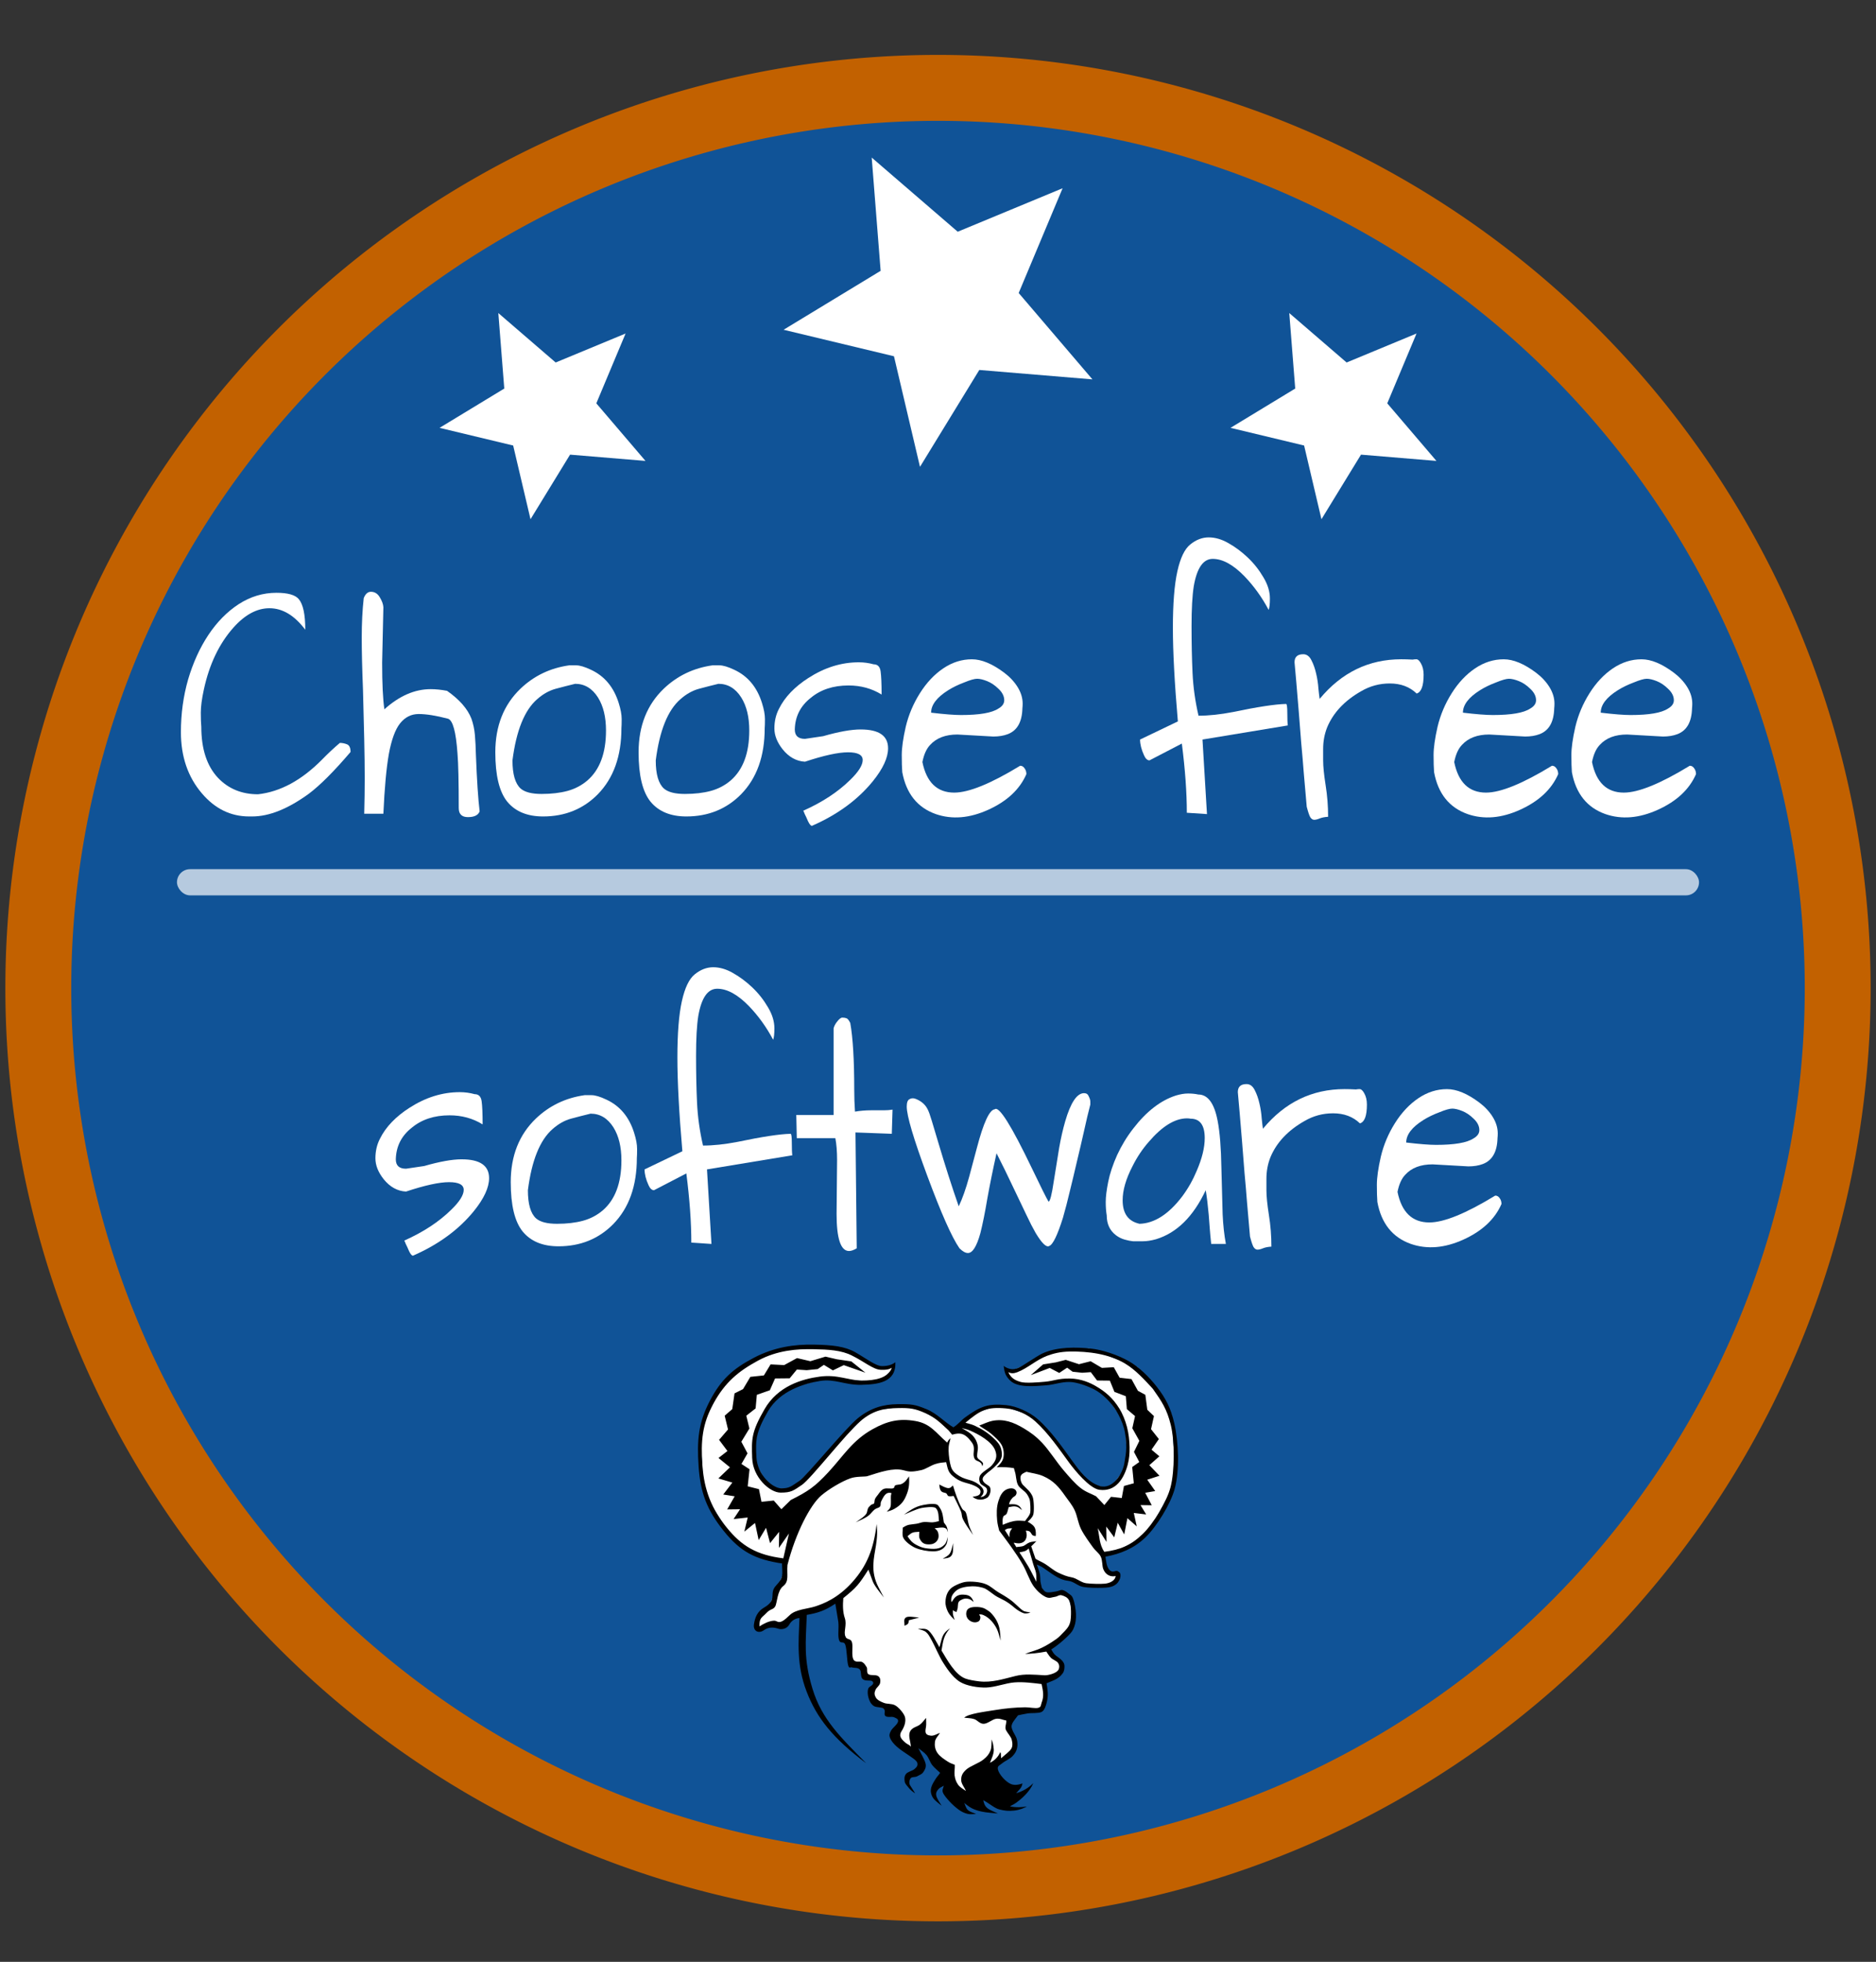 <?xml version="1.0" encoding="UTF-8" standalone="no"?>
<!-- Created with Inkscape (http://www.inkscape.org/) -->

<svg
   xmlns:dc="http://purl.org/dc/elements/1.1/"
   xmlns:cc="http://creativecommons.org/ns#"
   xmlns:rdf="http://www.w3.org/1999/02/22-rdf-syntax-ns#"
   xmlns:svg="http://www.w3.org/2000/svg"
   xmlns="http://www.w3.org/2000/svg"
   xmlns:sodipodi="http://sodipodi.sourceforge.net/DTD/sodipodi-0.dtd"
   xmlns:inkscape="http://www.inkscape.org/namespaces/inkscape"
   width="128.562mm"
   height="134.362mm"
   viewBox="0 0 455.535 476.085"
   id="svg2"
   version="1.1"
   inkscape:version="0.91 r13725"
   sodipodi:docname="choosefree.svg">
  <rect x="0" y="0" width="455.535" height="476.085" fill="#333333" stroke="none"/>
  <defs
     id="defs4" />
  <sodipodi:namedview
     id="base"
     pagecolor="#000000"
     bordercolor="#666666"
     borderopacity="1.0"
     inkscape:pageopacity="0"
     inkscape:pageshadow="2"
     inkscape:zoom="0.77868023"
     inkscape:cx="316.4928"
     inkscape:cy="79.113438"
     inkscape:document-units="px"
     inkscape:current-layer="layer1"
     showgrid="false"
     fit-margin-top="0"
     fit-margin-left="0"
     fit-margin-right="0"
     fit-margin-bottom="0"
     inkscape:window-width="1634"
     inkscape:window-height="990"
     inkscape:window-x="280"
     inkscape:window-y="31"
     inkscape:window-maximized="1" />
  <g
     inkscape:label="Calque 1"
     inkscape:groupmode="layer"
     id="layer1"
     transform="translate(-90.321,-245.431)">
    <path
       inkscape:connector-curvature="0"
       style="opacity:1;fill:#0061c2;fill-opacity:0.694;fill-rule:nonzero;stroke:#c26100;stroke-width:16;stroke-linecap:round;stroke-linejoin:round;stroke-miterlimit:0;stroke-dasharray:none;stroke-dashoffset:0;stroke-opacity:1"
       d="M 536.556,485.221 A 218.467,218.467 0 0 1 318.088,703.688 218.467,218.467 0 0 1 99.621,485.221 218.467,218.467 0 0 1 318.088,266.754 218.467,218.467 0 0 1 536.556,485.221 Z"
       id="path4140" />
    <g
       id="g4224"
       transform="matrix(0.218,0,0,0.218,259.814,571.735)">
      <path
         id="path4214"
         d="m 91.5,309 c 0,-0.003 -28.314,6.296 -28.314,6.296 0,0 16.697,-25.935 16.697,-25.935 0,0 19.117,-43.372 19.117,-43.372 0,0 -57.206,-24.938 -57.206,-24.938 0,0 -35.133,-55.378 -35.133,-55.378 0,0 -4.354,-70.08 -4.354,-70.08 0,0 26.565,-55.153 26.565,-55.153 0,0 55.37,-34.065 55.37,-34.065 0,0 68.908,-3.624 68.908,-3.624 0,0 42.012,21.16 42.012,21.16 0,0 23.806,1.565 23.806,1.565 0,0 -18.069,16.78 -18.069,16.78 0,0 -54.999,-5.556 -54.999,-5.556 0,0 -48.852,13.161 -48.852,13.161 0,0 -27.458,31.475 -27.458,31.475 0,0 -8.896,44.115 -8.896,44.115 0,0 18.137,33.262 18.137,33.262 0,0 24.86,2.964 24.86,2.964 0,0 88.371,-87.884 88.371,-87.884 0,0 46.408,-6.425 46.408,-6.425 0,0 45.961,26.041 45.961,26.041 0,0 20.682,-15.871 20.682,-15.871 0,0 30.705,-10.457 30.705,-10.457 0,0 37.615,12.75 37.615,12.75 0,0 62.867,75.885 62.867,75.885 0,0 22.8,4.236 22.8,4.236 0,0 18.9,-25.472 18.9,-25.472 0,0 -1.769,-46.48 -1.769,-46.48 0,0 -25.412,-36.269 -25.412,-36.269 0,0 -35.619,-12.031 -35.619,-12.031 0,0 -28.816,5.001 -28.816,5.001 0,0 -35.984,-2.85 -35.984,-2.85 0,0 -5.1,-11.351 -5.1,-11.351 0,0 29.8,-11.7 29.8,-11.7 0,0 23.9,-12.1 23.9,-12.1 0,0 36.6,-2.484 36.6,-2.484 0,0 53.9,20.984 53.9,20.984 0,0 37.9,52.5 37.9,52.5 0,0 4.9,74.5 4.9,74.5 0,0 -32.7,60.6 -32.7,60.6 0,0 -46,23.1 -46,23.1 0,0 1.2,17.7 1.2,17.7 0,0 12.8,1.6 12.8,1.6 0,0 -5.3,11.9 -5.3,11.9 0,0 -29.9,1.1 -29.9,1.1 0,0 -57.6,-25.5 -57.6,-25.5 0,0 8.3,34.6 8.3,34.6 0,0 28.3,0 28.3,0 0,0 8.4,29.3 8.4,29.3 0,0 -28.3,33.1 -28.3,33.1 0,0 15.3,18.2 15.3,18.2 0,0 -19.5,18.2 -19.5,18.2 0,0 -3,27.7 -3,27.7 0,0 -39.4,11.6 -39.4,11.6 0,0 9.6,31 9.6,31 0,0 -61.1,54.8 -61.1,54.8 0,0 -41.95,-52.2 -41.95,-52.2 0,0 -30.222,-2.595 -30.222,-2.595 0,0 8.613,-30.996 8.613,-30.996 0,0 -34.502,-15.849 -34.502,-15.849 0,0 0.604,-23.394 0.604,-23.394 0,0 -23.883,-23.732 -23.883,-23.732 L 153.194,287.1 c 0,0 -61.694,21.897 -61.694,21.897 l 0,0.003 z"
         inkscape:connector-curvature="0"
         style="fill:#ffffff" />
      <path
         id="path4216"
         d="m 112.993,304.372 c -3.634,0.247 -8.365,1.875 -11.539,7.564 -2.591,4.646 -8.661,5.387 -11.495,4.451 -4.721,-1.56 -10.755,-2.642 -16.6,1.523 -5.845,4.164 -12.157,1.015 -11.05,-6.576 1.107,-7.59 3.849,-14.351 11.127,-18.538 15.895,-9.144 4.848,-15.508 13.572,-24.685 8.741,-9.195 6.81,-12.009 6.52,-24.497 C 63.985,239.176 47.241,230.661 28.544,207.301 9.847,183.94 2.599,164.711 0.661,135.423 -1.277,106.135 0.403,87.154 13.057,62.843 25.711,38.532 39.034,26.829 62.122,14.69 85.21,2.553 107.832,-0.354 128.742,0 c 20.91,0.353 34.843,1.885 46.658,8.626 11.814,6.741 22.622,15.224 29.512,15.285 6.891,0.061 11.582,-1.744 14.931,-4.31 0.894,22.703 -19.539,24.675 -37.819,25.155 -18.281,0.479 -29.514,-7.083 -46.351,-4.27 -16.837,2.813 -44.404,10.475 -57.833,33.85 -13.429,23.375 -13.887,31.638 -12.771,51.24 1.116,19.603 17.988,34.228 27.512,34.387 9.523,0.159 11.649,-2.599 19.985,-8.036 8.337,-5.438 50.896,-58.122 65.418,-69.956 14.523,-11.834 28.854,-15.488 44.328,-15.678 15.474,-0.19 19.428,0.335 31.908,5.45 12.48,5.114 20.149,14.533 30.211,20.291 5.143,-3.027 8.338,-7.547 13.057,-10.996 16.877,-12.335 25.646,-15.659 45.705,-13.707 11.529,1.122 26.066,7.708 34.74,15.25 15.445,13.429 28.205,32.125 38.516,46.328 8.029,11.061 17.477,24.295 30.965,28.432 14.727,4.515 25.809,-14.559 27.436,-25.139 0.922,-5.995 2.125,-11.249 2.135,-17.847 0.01,-6.599 -0.664,-14.607 -2.566,-21.484 -1.902,-6.877 -5.16,-13.72 -8.688,-19.394 -5.742,-9.235 -15.137,-18.899 -24.912,-23.871 -5.486,-2.79 -18.393,-7.863 -26.529,-8.041 -9.969,-0.216 -17.564,3.133 -26.781,3.761 -11.156,0.761 -31.084,3.269 -39.83,-5.35 -5.566,-5.485 -6.266,-9.144 -7.217,-16.296 2.459,2.026 5.898,3.358 8.959,3.617 6.986,0.59 13.527,-5.114 19.166,-8.419 4.645,-2.723 11.223,-7.589 17.324,-10.048 15.676,-6.32 34.932,-6.138 51.48,-4.445 13.264,1.356 30.461,7.257 42.094,13.84 11.688,6.612 22.951,17.761 31.201,28.271 10.379,13.224 16.053,24.57 19.812,41.063 4.805,21.062 6.137,52.702 0.328,73.469 -4.578,16.365 -19.779,41.504 -32.719,53.827 -12.762,12.155 -27.498,18.022 -44.256,21.231 0.656,3.382 0.764,6.536 1.631,9.309 1.232,3.936 3.588,8.324 8.428,6.936 1.93,-0.553 2.963,-1.032 5.508,1.194 2.543,2.226 1.219,10.825 -5.938,14.684 -3.629,1.957 -7.459,2.382 -13.271,2.498 -5.812,0.116 -14.883,0.141 -21.193,-0.964 -6.309,-1.104 -10.078,-6.111 -17.066,-6.895 -10.799,-1.208 -19.068,-9.01 -27.727,-14.59 -3.613,-2.329 -4.832,-2.353 -6.914,-3.53 1.125,3.444 2.625,7.021 3.373,10.332 0.75,3.311 0.43,6.378 0.828,9.028 0.396,2.648 1.131,4.707 1.559,6.855 1.73,1.547 2.283,3.9 5.189,4.64 2.908,0.739 7.461,-0.412 10.436,-0.812 2.975,-0.4 4.969,-2.021 7.303,-1.577 2.336,0.443 4.549,2.115 6.506,3.682 1.957,1.567 3.639,1.796 5.223,5.706 1.584,3.91 3.037,11.917 3.254,17.269 0.217,5.352 -0.383,10.183 -1.969,14.43 -1.586,4.247 -2.98,6.13 -7.275,10.336 -4.295,4.207 -11.289,10.38 -18.268,14.68 1.285,1.903 1.855,3.645 3.859,5.71 2.004,2.066 6.182,4.381 8.041,6.56 1.857,2.179 2.799,3.742 2.826,6.186 0.029,2.443 -0.09,5.619 -2.074,8.283 -4.941,6.633 -10.785,7.821 -17.891,10.941 1.195,7.462 2.17,12.793 0.443,20.244 -0.705,3.036 -2.271,9.92 -6.016,11.686 -3.746,1.766 -10.969,0.911 -15.541,1.637 -4.572,0.727 -7.131,1.417 -10.695,2.125 -2.166,3.131 -5.391,6.586 -6.496,9.392 -1.107,2.807 -0.773,3.813 0.156,6.679 0.929,2.866 4.092,7.039 4.988,10.395 0.896,3.356 1.07,6.969 0.234,10.334 -0.838,3.365 -2.271,5.807 -5.139,8.795 -2.867,2.989 -8.508,5.336 -11.318,7.758 -2.812,2.423 -5.611,2.714 -4.844,6.723 1.055,5.506 9.1,14.436 14.92,16.562 3.488,1.275 8.17,0.873 12.406,-0.915 -0.287,4.703 -4.357,7.873 -7.016,10.996 7.201,-2.059 14.184,-6.001 19.014,-11.226 -1.498,4.538 -6.652,11.823 -14.361,18.22 -7.709,6.397 -7.662,5.088 -11.494,7.633 6.992,1.405 13.494,1.025 18.91,0.052 -2.969,1.637 -7.836,3.939 -14.283,4.616 -6.447,0.676 -10.422,0.198 -16.232,-1.213 -5.811,-1.412 -11.115,-6.694 -18.156,-10.335 0.686,2.612 1.174,5.753 4.135,8.439 2.961,2.686 7.441,4.052 12.203,6.375 -6.062,-0.688 -12.432,-0.896 -18.389,-2.209 -4.41,-0.973 -7.373,-2.005 -10.6,-3.603 -3.225,-1.598 -5.715,-3.929 -8.572,-5.893 1.369,2.615 1.775,5.691 4.105,7.847 2.33,2.156 6.117,2.959 9.18,4.44 -3.195,-0.07 -6.268,0.623 -9.58,-0.21 -3.314,-0.833 -6.422,-2.142 -9.867,-4.68 -3.445,-2.538 -6.998,-5.663 -9.938,-8.858 -2.938,-3.195 -6.566,-7.337 -7.664,-10.283 -1.1,-2.947 0.66,-5.008 0.99,-7.509 -2.029,1.333 -4.525,2.067 -6.084,4.002 -1.559,1.935 -2.941,3.702 -2.251,7.075 0.691,3.373 3.804,7.496 6.005,11.248 -6.568,-5.371 -10.236,-7.439 -11.799,-13.918 -1.463,-6.066 2.322,-11.572 5.199,-16.159 1.429,-2.278 3.567,-4.398 4.903,-6.597 -2.967,-2.903 -6.358,-5.398 -8.901,-8.709 -2.542,-3.31 -3.61,-7.79 -6.205,-10.957 -2.596,-3.168 -6.088,-5.173 -9.129,-7.756 2.673,5.742 7.066,12.785 8.02,17.229 0.953,4.444 -1.069,7.164 -2.646,9.563 -1.578,2.399 -4.124,2.934 -6.539,4.408 -2.415,1.475 -6.171,0.312 -7.61,2.501 -1.438,2.188 -1.824,5.48 -0.449,7.648 l 5.64,8.902 c -2.078,-1.049 -5.658,-4.1 -7.272,-6.264 -1.614,-2.164 -4.09,-4.163 -4.429,-7.089 -0.339,-2.925 -0.504,-5.464 1.391,-8.07 1.896,-2.605 7.086,-3.477 9.409,-5.48 2.323,-2.003 3.626,-3.307 3.493,-5.896 -0.132,-2.589 -2.661,-4.441 -4.835,-6.073 -6.637,-4.978 -15.151,-9.565 -20.787,-15.565 -3.184,-3.39 -4.712,-6.127 -5.352,-8.466 -0.639,-2.338 0.037,-4.162 1.619,-7.038 1.582,-2.877 7.007,-6.718 7.667,-9.843 0.659,-3.124 -2.081,-3.795 -4.554,-4.897 -2.473,-1.102 -7.17,0.565 -9.464,-1.352 -2.293,-1.917 0.674,-5.945 -1.911,-8.154 -2.584,-2.209 -8.499,-0.976 -11.552,-3.352 -3.053,-2.377 -4.315,-5.327 -5.367,-8.775 -1.052,-3.448 -1.171,-7.225 -0.458,-9.722 0.713,-2.497 2.855,-2.934 4.147,-4.228 1.292,-1.294 2.413,-2.367 0.691,-4.297 -1.722,-1.929 -7.365,0.108 -10.609,-2.369 -3.244,-2.477 -1.258,-8.41 -3.552,-10.911 -2.293,-2.501 -6.409,-1.522 -8.581,-2.321 -2.171,-0.799 -3.023,2.02 -4.355,-2.438 -1.332,-4.459 -1.368,-17.75 -3.16,-22.71 -1.792,-4.96 -5.311,-0.335 -6.945,-5.265 -1.634,-4.929 -0.085,-12.812 -0.821,-20.257 l -3.335,-20.257 c -11.634,7.815 -19.314,10.269 -31.813,12.477 -1.043,30.582 -3.916,48.591 6.464,82.52 10.38,33.928 31.387,53.924 59.726,82.649 -37.395,-28.016 -55.248,-50.792 -66.422,-79.97 -11.176,-29.182 -9.03,-53.586 -7.906,-81.686 z M 311.701,292.08 c 2.877,0.129 6.373,0.859 8.393,2.171 2.021,1.312 4.166,2.384 6,4.251 4.576,4.66 8.008,10.28 9.525,16.738 0.967,4.117 1.111,9.397 1.463,14.231 -1.385,-4.468 -2.316,-9.127 -4.289,-13.13 -3.111,-6.312 -8.396,-12.473 -14.959,-15.31 -2.166,-0.938 -3.611,-0.764 -4.803,-0.598 0.533,0.895 1.426,1.645 1.465,2.956 0.039,1.311 -0.254,3.876 -2.477,4.954 -3.584,1.739 -7.568,0.516 -10.336,-1.931 -2.791,-2.466 -3.742,-6.638 -2.281,-10.223 1.741,-4.272 8.375,-4.283 12.299,-4.109 z M 275.629,286 c 0.361,-7.345 3.012,-13.539 9.594,-17.141 3.404,-1.862 8.648,-4.27 13.467,-4.836 4.629,-0.543 15.889,-0.146 22.662,2.945 5.201,2.374 8.744,6.07 13.311,8.771 4.566,2.702 7.814,4.513 12.162,7.543 6.674,4.651 10.586,9.772 15.213,12.842 2.225,1.475 5.355,1.256 8.309,2.158 -2.297,0.682 -5.299,1.434 -7.777,0.642 -3.09,-0.988 -7.41,-3.813 -9.807,-5.838 -4.236,-3.578 -6.432,-5.324 -11.055,-8.023 -2.76,-1.608 -7.305,-3.503 -10.338,-5.481 -3.035,-1.978 -8.303,-6.318 -11.219,-7.787 -3.707,-1.866 -10.381,-2.904 -14.508,-2.783 -5.686,0.166 -13.916,1.104 -18.316,5.096 -4.371,3.968 -6.031,7.459 -5.045,12.612 1.646,-1.896 2.742,-4.278 4.391,-5.688 3.416,-2.918 7.336,-3.059 11.588,-2.506 4.777,0.622 7.182,3.381 8.76,7.916 -1.062,-0.78 -3.014,-2.493 -4.555,-3.024 -3.617,-1.248 -6.352,-0.864 -9.74,0.953 -4,2.146 -2.912,5.322 -3.488,8.854 -0.264,1.629 -0.879,2.941 -1.318,4.412 -1.504,-0.398 -2.895,-1.024 -4.033,-2.152 0.047,1.65 -0.193,3.093 0.145,4.949 0.336,1.855 1.24,4.059 1.859,6.088 -2.785,-2.786 -5.635,-5.38 -7.434,-8.977 -1.801,-3.599 -3.021,-7.593 -2.828,-11.545 z m 4.82,-53.46 c 2.053,-3.047 2.654,-7.721 3.92,-11.521 -0.506,4.813 0.467,10.106 -1.883,13.592 -2.35,3.486 -6.477,2.875 -9.896,3.889 2.66,-2.028 5.805,-2.913 7.859,-5.96 z m -49.151,71.368 c 2.636,-2.134 9.75,-0.428 15.071,-0.047 -3.824,0.979 -7.648,1.959 -11.472,2.938 -0.356,1.301 -0.195,2.792 -1.068,3.901 -0.874,1.11 -2.534,1.521 -3.8,2.28 0.125,-3.418 -1.367,-6.939 1.269,-9.072 z m 37.491,-148.22 c 3.176,1.71 7.207,3.971 10.012,4.041 2.805,0.07 3.539,-1.834 5.189,-2.933 2.596,8.465 5.576,17.766 9.996,25.447 1.852,3.218 3.033,1.722 4.441,4.956 1.406,3.233 2.031,9.812 3.365,13.943 1.336,4.131 3.078,7.171 4.617,10.756 -3.908,-5.537 -8.957,-12.597 -11.135,-17.205 -2.176,-4.607 -0.783,-5.008 -2.545,-9.396 -1.762,-4.388 -5.324,-11.228 -7.986,-16.842 -1.906,0.253 -4.266,0.6 -5.715,0.153 -1.449,-0.447 -1.16,-1.988 -2.469,-2.984 -1.311,-0.996 -3.514,-0.61 -5.35,-2.2 -1.836,-1.589 -2.254,-4.85 -2.42,-7.736 z m -17.101,41.769 c 2.989,-0.262 6.701,0.539 9.5,0.38 2.799,-0.159 4.797,-0.885 7.196,-1.328 -0.445,-4.216 -0.023,-11.962 -3.915,-14.777 -2.514,-1.818 -12.839,-0.449 -15.597,0.146 -6.206,1.338 -13.433,5.042 -19.435,7.358 5.752,-4.018 10.721,-7.742 17.62,-9.816 4.147,-1.247 13.825,-2.868 18.105,-1.712 1.954,0.527 2.349,1.336 3.534,2.992 4.074,5.688 4.062,10.604 5.119,17.23 1.039,1.619 2.146,2.699 2.988,4.369 0.84,1.67 1.316,4.298 1.551,6.446 -1.066,-1.546 -0.414,-3.485 -3.367,-4.636 -2.955,-1.151 -7.479,-0.076 -11.46,0.34 2.902,2.094 4.344,4.111 4.455,8.538 0.13,5.198 -4.271,8.939 -8.866,9.295 -6.379,0.495 -9.668,-0.906 -12.248,-6.358 -1.13,-2.388 -0.311,-5.261 -0.405,-7.589 -7.665,0.533 -7.54,0.283 -13.142,4.954 3.045,4.461 4.963,7.026 9.995,9.695 2.822,1.498 6.017,2.954 9.514,3.549 3.498,0.595 9.235,1.17 12.909,0.606 3.675,-0.564 5.757,-1.613 8.481,-4.132 2.725,-2.52 2.975,-6.128 4.039,-8.98 -0.242,2.745 -0.557,6.241 -1.576,8.232 -3.1,6.053 -8.461,7.847 -14.862,7.867 -6.144,0.02 -13.744,-1.397 -19.46,-3.767 -4.57,-1.894 -12.146,-7.258 -13.944,-11.918 -1.229,-3.184 -0.256,-7.091 -0.385,-10.637 6.328,-4.208 7.894,-3.173 15.381,-4.405 3.132,-0.516 5.286,-1.679 8.275,-1.942 z m -36.861,-28.501 c 0.178,-2.521 0.457,-2.467 0.686,-3.701 -5.765,-1.542 -8.077,2.198 -11.457,9.144 -1.265,2.599 -0.013,4.146 -1.37,5.857 -1.355,1.711 -3.539,1.471 -5.74,3.114 -2.201,1.642 -4.382,4.787 -6.44,6.488 -4.223,3.491 -9.931,5.622 -14.829,7.971 3.345,-2.468 9.836,-6.211 11.936,-9.797 1.114,-1.901 0.949,-5.486 2.683,-7.195 1.733,-1.71 2.34,-2.893 4.578,-3.329 2.238,-0.436 1.338,-3.03 2.06,-5.092 0.722,-2.062 2.16,-3.526 3.69,-5.586 1.53,-2.06 3.46,-5.153 6.481,-6.276 3.021,-1.124 7.732,0.091 10.019,-0.556 2.286,-0.647 0.973,-2.309 2.634,-3.307 1.663,-0.998 4.896,-0.558 7.117,-1.625 3.937,-1.893 5.82,-5.053 8.188,-8.436 0.344,7.282 0.26,12.525 -2.357,19.376 -2.947,7.711 -5.934,12.253 -14.298,16.995 -2.882,1.633 -5.75,2.2 -8.139,3.057 1.393,-1.9 3.387,-2.725 4.18,-5.7 0.791,-2.977 0.2,-8.88 0.378,-11.402 z m 135.038,35.507 c -3.977,0.259 -4.92,-0.264 -8.102,1.98 1.725,2.684 3.449,5.368 5.172,8.052 -0.152,-5.298 0.364,-6.36 2.93,-10.032 z m -10.42,-3.85 c 5.508,-2.346 10.307,-4.244 16.299,-4.619 2.402,-0.151 6.131,0.221 8.557,0.331 2.066,-3.042 4.699,-5.441 5.664,-8.913 0.639,-2.303 0.324,-12.992 -0.807,-15.767 -3.295,-8.076 -6.498,-8.417 -11.033,-13.043 -3.291,-3.355 -3.422,-8.464 -4.406,-14.189 -0.361,-2.103 -1.393,-4.764 -1.877,-6.934 -5.928,-0.999 -12.303,-1.328 -19.123,-0.987 3.307,-3.172 6.504,-6.07 7.453,-10.832 0.947,-4.762 0.176,-10.617 -2.531,-14.887 -2.707,-4.27 -7.031,-7.99 -11,-11.469 -3.971,-3.479 -9.662,-6.351 -13.424,-9.197 4.893,-1.752 9.889,-4.326 14.682,-5.255 12.486,-2.422 23.244,1.282 35.287,8.563 7.002,4.235 12.793,8.258 20.113,15.921 7.318,7.662 16.395,21.717 23.48,30.052 7.085,8.335 12.805,14.927 18.986,19.898 6.182,4.972 11.777,6.388 17.664,9.581 l 9.176,9.744 7.426,-9.189 11.949,1.351 2.469,-13.412 10.967,-3.005 -1.789,-18.08 7.885,-5.596 -5.926,-11.249 6.021,-12.292 -7.85,-14.051 3.027,-13.529 -9.088,-7.745 -1.186,-14.377 -12.678,-4.836 -5.086,-12.508 -14.254,-0.16 -6.992,-9.285 -9.596,0.672 -10.697,-1.165 -6.049,-4.466 -8.779,5.828 -10.623,-5.539 -21.117,8.017 13.766,-11.972 14.262,-2.278 10.926,-2.785 14.756,4.846 12.988,-3.29 12.523,7.403 13.252,-0.733 6.51,11.681 13.195,1.523 7.139,12.987 8.299,4.531 2.203,16.637 7.391,7.01 -3.25,14.557 8.707,11.024 -8.164,11.812 8.73,7.383 -11.16,9.891 11.303,11.771 -13.65,4.402 8.891,12.625 -11.15,1.924 7.312,13.882 -12.566,-0.167 6.33,10.398 -13.783,-1.659 3.297,14.959 -10.416,-9.163 -3.568,18.13 -7.188,-13.018 -3.893,16.237 -8.873,-11.973 0.242,17.026 -9.807,-15.309 c 2.068,8.686 1.654,18.197 7.359,26.386 17.676,-2.392 29.229,-6.846 42.771,-19.877 12.334,-11.868 27.076,-36.613 31.068,-52.308 4.555,-17.91 4.695,-50.85 0.209,-69.084 C 522.282,71.848 516.67,63.462 506.643,49.136 497.059,38.957 487.633,28.204 475.469,20.945 457.613,10.29 434.717,7.417 414.367,7.694 c -11.268,0.154 -18.816,2.318 -25.553,4.768 -11.781,4.284 -21.203,13.629 -33.18,18.247 -3.906,1.505 -7.037,1.552 -10.113,-0.091 3.012,6.026 6.289,8.729 13.801,10.922 5.434,1.586 18.4,0.583 27.326,-0.241 9.582,-0.885 14.58,-3.734 27.621,-3.555 12.736,0.175 22.828,5.013 28.346,8.168 11.385,6.51 19.549,13.732 26.643,25.172 3.896,6.282 6.625,13.37 8.547,20.603 1.922,7.233 2.764,15.334 2.887,22.415 0.123,7.081 -0.418,13.402 -2.15,19.774 -4.051,14.918 -12.988,30.098 -31.346,27.753 -11.234,-1.436 -28.17,-22.522 -33.842,-30.258 C 401.909,115.758 390.133,98.481 375.752,85.479 366.984,77.554 354.979,72.1 343.19,71.021 c -22.117,-2.024 -28.676,2.177 -45.324,15.899 3.387,1.08 6.693,1.676 10.164,3.24 7.703,3.471 14.748,7.957 20.893,13.711 6.439,6.031 9.328,9.848 9.557,18.484 0.152,5.735 -4.566,10.333 -8.891,14.469 -2.646,2.533 -6.148,4.852 -8.291,6.818 -2.84,2.609 -6.357,5.463 -2.789,9.619 1.342,1.562 3.672,2.74 5.637,4.199 3.119,2.315 1.691,10.919 -2.418,13.201 -5.258,2.917 -11.541,2.591 -15.877,-1.314 5.473,-0.819 8.949,-1.545 8.807,-6.022 -0.082,-2.595 -3.381,-4.751 -6.619,-6.227 -7.809,-3.56 -13.707,-3.035 -21.479,-8.627 -7.85,-5.651 -8.023,-8.745 -10.145,-17.617 -3.785,0.396 -7.27,0.483 -12.331,2.159 -5.061,1.675 -10.654,5.663 -15.249,6.65 -11.572,2.49 -13.878,1.752 -20.211,0.113 -11.15,-2.886 -25.668,2.055 -40.09,6.668 -2.398,0.767 -12.097,0.026 -18.626,2.317 -10.084,3.538 -24.233,12.106 -32.405,18.988 -12.382,10.429 -28.654,41.64 -37.848,77.464 -0.966,10.89 2.131,18.227 -4.729,23.546 -6.86,5.319 -6.67,18.946 -8.996,22.768 -2.326,3.821 -5.019,2.132 -10.026,7.499 -5.007,5.367 -7.556,4.47 -7.43,14.618 4.315,-2.837 10.606,-6.135 16.13,-6.334 4.892,-0.177 4.944,6.264 17.5,-6.149 6.715,-6.641 19.616,-6.844 28.567,-9.773 8.952,-2.929 25.083,-8.965 41.239,-27.027 16.156,-18.062 23.887,-37.077 27.02,-64.567 0.499,4.874 1.365,10.371 -0.722,23.816 -2.087,13.445 -6.585,28.546 2.891,46.634 l 5.904,11.269 c -3.515,-4.797 -10.381,-12.622 -12.448,-18.198 l -4.768,-12.863 c -10.667,16.748 -13.119,19.744 -27.937,31.743 -0.59,7.444 -0.735,15.208 1.698,22.331 2.433,7.122 -1.445,15.332 0.406,20.023 1.851,4.691 6.132,2.021 7.53,6.77 1.398,4.749 -0.73,14.138 1.438,18.767 2.168,4.629 7.487,1.82 10.065,3.315 2.578,1.496 3.421,3.546 4.8,5.513 1.378,1.966 -0.539,6.614 2.265,8.123 2.803,1.51 7.176,0.231 10.093,1.68 2.917,1.449 3.36,4.932 2.661,8.053 -0.7,3.121 -3.817,4.553 -5.186,7.726 -1.368,3.174 -1.215,5.383 0.429,8.297 1.644,2.915 5.284,4.52 8.912,5.991 3.628,1.471 8.726,0.645 12.47,2.679 3.744,2.034 7.109,6.087 9.086,9.033 1.977,2.945 2.526,5.023 2.425,8.12 -0.102,3.096 -1.358,6.663 -3.011,9.654 -1.653,2.991 -5.3,6.631 0.394,12.343 5.694,5.711 5.484,3.249 8.746,6.954 -0.355,-6.409 -3.003,-11.63 -1.067,-16.455 1.937,-4.825 7.752,-5.664 10.817,-7.834 3.065,-2.171 4.83,-5.153 7.246,-7.729 -0.035,3.315 0.32,6.879 -0.057,9.375 -0.768,5.075 -2.266,9.58 5.297,10.394 3.407,0.366 6.642,-1.843 10.227,-3.169 -1.878,3.363 -5.144,6.067 -5.635,10.092 -0.491,4.023 0.099,8.443 2.885,12.436 2.787,3.991 7.599,6.955 11.125,9.301 3.525,2.347 5.414,2.535 8.123,3.804 0.133,3.956 -0.646,8.143 -0.195,11.869 0.451,3.726 1.625,7.024 3.779,10.104 2.156,3.081 5.613,4.848 8.869,7.126 -1.785,-4.157 -5.406,-8.101 -5.357,-12.471 0.049,-4.369 1.359,-7.466 5.621,-11.343 4.262,-3.878 14.24,-7.241 18.945,-11.011 4.705,-3.771 6.223,-6.081 7.912,-9.742 1.689,-3.661 1.219,-9.559 1.531,-12.85 1.549,4.61 1.77,6.043 2.273,10.866 0.506,4.824 -2.811,11.59 -4.215,15.161 5.82,-2.811 9.514,-7.304 11.379,-11.695 1.248,0.74 0.619,2.769 1.078,6.679 2.074,-2.064 4.432,-3.652 6.52,-5.6 2.09,-1.946 4.379,-3.658 5.416,-6.375 1.035,-2.717 0.611,-5.606 -0.16,-8.763 -0.771,-3.157 -4.299,-6.818 -6.199,-10.271 -1.898,-3.452 0.336,-6.841 0.207,-11.001 -3.801,-0.653 -7.029,-2.589 -11.398,-1.96 -4.371,0.628 -9.377,5.533 -13.844,5.59 -4.467,0.057 -6.975,-4.128 -10.637,-5.278 -3.662,-1.15 -7.367,-1.024 -11.049,-1.536 4.664,-4.468 22.766,-6.596 35.148,-8.615 10.895,-1.777 21.707,-2.804 32.746,-2.959 4.93,-0.07 11.266,1.558 14.689,0.574 3.426,-0.982 2.695,-3.315 3.711,-5.858 2.842,-7.108 1.441,-13.438 -0.105,-20.596 -9.91,-1.162 -20.236,-2.584 -30.221,-1.817 -9.762,0.75 -21.322,5.391 -31.391,5.705 -8.754,0.272 -21.717,-1.677 -29.234,-6.259 -9.186,-5.599 -16.293,-17.624 -18.816,-21.485 -4.109,-6.289 -9.292,-18.627 -12.446,-24.268 -3.152,-5.641 -3.847,-7.219 -6.47,-9.574 -2.623,-2.354 -6.216,-2.536 -9.323,-3.805 3.582,0.366 7.493,-0.768 10.747,1.098 4.889,2.805 10.361,14.431 13.403,19.49 3.223,-10.804 2.471,-15.052 11.797,-21.144 -7.516,8.424 -7.703,14.805 -9.535,24.723 6.25,10.258 14.939,26.598 26.309,31.132 4.107,1.639 11.16,2.667 15.6,3.216 13.818,1.711 27.146,-2.668 40.717,-6.019 9.92,-2.45 19.986,-1.463 32.051,-0.754 4.096,0.24 13.754,-2.224 15.754,-6.367 1.08,-2.235 1,-4.921 -0.551,-7.303 -1.553,-2.382 -5.689,-3.534 -7.906,-5.678 -2.217,-2.144 -3.492,-4.689 -5.238,-7.034 -9.215,1.768 -16.795,2.447 -23.635,2.633 4.906,-2.021 9.613,-3.174 14.719,-5.171 5.106,-1.997 10.904,-5.275 15.025,-7.995 4.121,-2.721 6.752,-4.299 9.734,-7.465 2.98,-3.168 6.803,-6.431 9,-10.303 2.199,-3.872 2.539,-8.203 2.662,-12.995 0.123,-4.791 -0.084,-11.514 -1.932,-15.374 -1.846,-3.859 -5.406,-5.03 -8.266,-5.943 -2.861,-0.913 -4.82,1.396 -7.795,1.708 -2.977,0.312 -5.758,2.188 -10.062,0.164 -4.304,-2.024 -9.406,-6.144 -13.758,-12.259 -4.35,-6.116 -7.461,-16.112 -11.896,-23.802 -7.645,-13.256 -17.172,-25.639 -26.283,-37.922 -0.75,-3.029 -1.877,-7.215 -2.252,-11.324 -0.654,-7.16 -0.777,-14.598 1.445,-21.578 1.703,-5.347 4.18,-10.995 9.779,-13.188 2.24,-0.878 5.074,-1.226 7.076,-0.484 2.004,0.741 3.969,3.002 3.182,5.614 -0.865,2.872 -2.855,2.95 -4.207,4.4 -2.295,2.46 -3.213,4.265 -4.08,7.332 2.48,-0.04 5.832,-0.229 7.869,0.307 2.658,0.7 5.133,2.462 6.482,6.228 -3.172,-2.813 -4.748,-4.104 -8.707,-4.204 -1.814,-0.045 -4.018,0.604 -6.025,0.906 -0.75,2.44 -1.191,5.432 -2.25,7.32 -1.059,1.888 -3.121,1.435 -3.895,3.641 -0.774,2.202 -0.819,5.788 -0.429,8.683 z m 27.715,-3.307 c 1.215,0.479 1.678,0.584 3.217,1.755 1.539,1.171 3.662,2.34 4.881,5.138 1.221,2.799 1.164,7.127 0.904,8.89 -1.07,-0.314 -2.529,-0.102 -3.639,-1.051 -1.107,-0.949 -1.768,-3.098 -3.188,-4.018 -1.422,-0.919 -2.607,-0.718 -4.178,-0.917 0.807,2.296 1.199,4.593 0.824,6.675 -0.814,4.545 -3.486,6.847 -7.812,7.391 -1.889,0.237 -4.889,-0.385 -6.533,-0.684 0.762,1.702 2.053,3.193 2.816,4.895 3.658,-0.529 6.369,-0.454 8.336,-1.374 1.967,-0.92 4.076,-2.981 6.6,-3.854 2.525,-0.873 4.777,-0.859 7.539,-1.29 -2.176,1.875 -3.604,3.751 -5.777,5.626 1.594,4.633 3.188,9.265 4.781,13.897 3.379,2.114 6.549,3.228 10.807,5.838 4.26,2.611 9.367,7.281 14.914,9.828 5.547,2.547 8.85,3.933 14.646,5.026 5.795,1.093 10.406,5.787 16.109,6.55 5.703,0.763 16.355,0.917 20.75,0.488 4.99,-0.487 11.473,-3.062 12.055,-8.533 -4.184,1.032 -10.574,0.106 -13.801,-7.767 -1.432,-3.496 -0.73,-9.925 -2.922,-14.059 -2.191,-4.135 -5.246,-5.462 -8.896,-10.556 -3.65,-5.094 -9.621,-13.129 -12.973,-19.954 -3.35,-6.824 -4.139,-14.554 -6.973,-20.669 -2.834,-6.114 -7.109,-11.053 -10.422,-15.766 -7.234,-10.3 -13.068,-17.339 -24.986,-22.535 -5.732,-2.499 -12.258,-3.165 -18.387,-4.748 -2.494,1.117 -5.914,2.351 -6.521,5.268 -0.607,2.917 0.559,7.225 2.676,9.415 3.543,3.661 8.793,7.618 10.857,13.437 1.326,3.734 1.711,16.252 0.562,19.649 -1.192,3.527 -3.963,5.66 -6.266,8.009 z m 1.154,29.629 c -1.107,0.955 -1.951,1.936 -3.732,2.729 -1.779,0.793 -4.209,0.998 -6.57,1.588 3.311,5.154 6.789,10.362 9.961,15.781 3.174,5.418 5.924,11.351 8.953,17.025 -0.143,-3.252 0.049,-6.719 -0.424,-9.758 -0.473,-3.038 -1.85,-5.697 -3.215,-10.258 -1.363,-4.561 -3.041,-10.766 -4.973,-17.107 z M 279.229,113.611 c -0.467,5.07 0.391,12.996 1.441,17.96 1.258,5.942 2.469,9.023 7.291,12.603 8.83,6.555 14.467,5.45 21.26,9.251 3.232,1.809 7.328,4.841 8.523,8.046 1.195,3.205 -0.789,6.685 -3.24,8.053 4.287,0.638 9.094,-4.195 7.088,-9.157 -0.988,-2.442 -5.691,-3.53 -7.133,-5.994 -1.439,-2.463 -1.436,-4.999 -0.758,-7.501 1.225,-4.51 10.148,-8.608 13.301,-12.173 4.852,-5.486 6.715,-10.075 3.967,-17.14 -3.859,-9.925 -18.768,-17.889 -27.691,-21.784 -4.086,-1.783 -6.377,-1.91 -9.564,-2.865 6.525,3.824 13.404,6.87 16.705,15.418 2.756,7.139 0.369,9.829 0.461,16.045 0.043,2.882 3.838,4.323 5.523,6.144 1.467,1.583 1.348,2.758 0.176,4.943 -0.129,-1.971 -0.971,-3.442 -2.484,-4.513 -2.498,-1.771 -5.189,-1.39 -6.52,-5.021 -2.02,-5.52 1.986,-10.748 -2.518,-16.946 -3.369,-4.637 -7.85,-9.827 -13.895,-9.963 -2.861,-0.065 -5.012,0.367 -8.068,1.271 l -4.074,-4.903 -0.094,-0.064 C 270.639,87.758 264.969,81.525 253.344,76.327 241.719,71.13 235.99,70.343 222.661,70.639 c -13.329,0.295 -26.557,1.41 -41.995,14.723 -15.437,13.313 -55.224,64.292 -64.873,70.744 -9.648,6.452 -11.785,8.638 -23.841,8.641 C 79.896,164.75 61.08,147.697 60.343,126.385 59.605,105.072 59.309,97.497 74.124,71.822 88.94,46.146 115.78,38.262 135.694,35.6 c 19.915,-2.662 31.882,4.352 46.613,4.385 14.73,0.034 29.288,-2.509 33.581,-14.224 -2.101,1.251 -4.916,2.661 -12.832,2.246 C 195.14,27.592 184.164,18.427 171.817,12.286 159.47,6.146 145.73,5.427 128.107,5.094 110.484,4.761 88.494,6.108 66.708,17.869 44.922,29.63 30.051,42.109 17.415,65.127 4.779,88.146 2.891,106.94 4.928,134.811 c 2.037,27.871 10.633,48.599 27.184,68.998 16.551,20.399 33.092,30.38 62.918,34.091 l 6.279,-27.696 -11.209,16.086 0.277,-17.891 -10.139,12.581 -4.447,-17.062 -8.214,13.679 -4.08,-19.05 -11.903,9.627 3.768,-15.719 -15.75,1.743 7.235,-10.926 -14.361,0.175 L 40.842,168.86 28.1,166.837 38.26,153.57 22.66,148.945 35.576,136.577 22.823,126.184 32.798,118.426 23.47,106.014 33.42,94.431 29.706,79.135 38.155,71.77 40.67,54.289 50.152,49.527 58.31,35.881 73.389,34.28 l 7.44,-12.274 15.145,0.771 14.312,-7.779 14.843,3.457 16.86,-5.092 12.487,2.926 16.296,2.395 15.733,12.58 -24.133,-8.424 -12.14,5.821 -10.035,-6.125 -6.909,4.693 -12.225,1.224 -10.963,-0.708 -7.992,9.756 -16.291,0.168 -5.811,13.143 -14.486,5.082 -1.355,15.107 -10.388,8.138 3.461,14.216 -8.971,14.765 6.882,12.915 -6.773,11.82 9.011,5.88 -2.044,18.998 12.532,3.158 2.823,14.093 13.656,-1.419 8.484,9.656 10.486,-10.239 c 19.116,-9.532 26.988,-14.864 41.886,-30.977 16.959,-18.343 26.679,-35.302 49.269,-47.861 16.202,-9.008 29.417,-12.25 47.617,-9.105 17.088,2.952 22.81,13.202 35.395,24 1.334,-2.415 1.605,-3.055 3.803,-4.833 -0.69,3.136 -1.786,6.389 -2.065,9.405 z"
         inkscape:connector-curvature="0" />
    </g>
    <g
       transform="matrix(1.237,0,0,1.669,-153.857,-314.963)"
       style="font-style:normal;font-variant:normal;font-weight:normal;font-stretch:normal;font-size:50px;line-height:125%;font-family:'Architects Daughter';-inkscape-font-specification:'Architects Daughter, Normal';text-align:center;letter-spacing:0px;word-spacing:0px;writing-mode:lr-tb;text-anchor:middle;fill:#ffffff;fill-opacity:1;stroke:none;stroke-width:1px;stroke-linecap:butt;stroke-linejoin:miter;stroke-opacity:1"
       id="flowRoot4142">
      <path
         inkscape:connector-curvature="0"
         d="m 257.32,427.329 q -3.174,-3.125 -7.031,-3.125 -3.662,0 -7.031,2.783 -4.248,3.516 -5.859,9.082 -0.586,2.002 -0.586,3.32 0,1.318 0.098,2.051 0,4.834 3.272,7.422 3.076,2.393 7.861,2.393 6.543,-0.537 12.549,-5.029 1.66,-1.27 3.516,-2.441 0.684,0 1.367,0.195 0.732,0.195 0.732,1.123 -4.834,4.199 -8.154,6.055 -6.152,3.32 -11.133,3.32 -0.342,0 -0.635,0 -5.42,0 -9.277,-3.369 -4.102,-3.564 -4.102,-8.887 0,-4.004 1.416,-7.666 1.465,-3.662 3.955,-6.445 2.539,-2.832 5.957,-4.492 3.467,-1.66 7.422,-1.66 3.369,0 4.395,0.928 1.27,1.123 1.27,4.443 z"
         id="path4155" />
      <path
         inkscape:connector-curvature="0"
         d="m 291.548,453.746 q -0.439,0.83 -2.295,0.83 -1.807,0 -1.807,-1.318 0,-5.762 -0.244,-7.91 -0.439,-4.736 -1.855,-5.078 -3.516,-0.684 -5.762,-0.684 -2.197,0 -3.662,1.367 -1.416,1.318 -2.197,4.443 -0.732,3.076 -1.074,8.691 l -3.76,0 q 0.098,-2.783 0.098,-5.176 0,-2.393 -0.098,-5.664 -0.098,-3.32 -0.244,-7.227 -0.244,-4.492 -0.244,-7.568 0,-3.125 0.391,-5.713 0.488,-0.928 1.416,-0.928 1.123,0 1.758,0.83 0.635,0.781 0.684,1.416 l -0.244,8.057 q 0,4.541 0.439,6.787 4.395,-2.93 9.082,-2.93 1.514,0 3.223,0.244 3.662,1.904 4.785,4.053 0.537,1.123 0.684,2.393 0.146,1.27 0.195,2.881 0.293,5.566 0.732,8.203 z"
         id="path4157" />
      <path
         inkscape:connector-curvature="0"
         d="m 294.625,445.152 q 0,-5.762 4.98,-9.277 3.955,-2.783 9.522,-3.369 0.293,0 1.367,0 1.074,0 2.881,0.635 4.004,1.367 5.469,4.834 0.586,1.367 0.586,2.344 0,0.928 -0.049,1.318 0,6.104 -4.639,9.619 -4.297,3.223 -10.742,3.223 -4.639,0 -7.031,-2.148 -2.344,-2.148 -2.344,-7.178 z m 3.369,1.172 q 0,3.027 1.611,4.102 1.221,0.781 4.102,0.781 2.881,0 5.078,-0.439 2.197,-0.439 3.906,-1.514 3.662,-2.344 3.662,-7.275 0,-2.93 -1.563,-4.785 -1.709,-2.002 -4.492,-2.002 -1.904,0.342 -3.857,0.732 -1.904,0.391 -3.613,1.514 -3.711,2.393 -4.834,8.887 z"
         id="path4159" />
      <path
         inkscape:connector-curvature="0"
         d="m 322.75,445.152 q 0,-5.762 4.98,-9.277 3.955,-2.783 9.522,-3.369 0.293,0 1.367,0 1.074,0 2.881,0.635 4.004,1.367 5.469,4.834 0.586,1.367 0.586,2.344 0,0.928 -0.049,1.318 0,6.104 -4.639,9.619 -4.297,3.223 -10.742,3.223 -4.639,0 -7.031,-2.148 -2.344,-2.148 -2.344,-7.178 z m 3.369,1.172 q 0,3.027 1.611,4.102 1.221,0.781 4.102,0.781 2.881,0 5.078,-0.439 2.197,-0.439 3.906,-1.514 3.662,-2.344 3.662,-7.275 0,-2.93 -1.563,-4.785 -1.709,-2.002 -4.492,-2.002 -1.904,0.342 -3.857,0.732 -1.904,0.391 -3.613,1.514 -3.711,2.393 -4.834,8.887 z"
         id="path4161" />
      <path
         inkscape:connector-curvature="0"
         d="m 366.353,441.831 q 5.371,0 5.371,2.734 0,2.051 -2.979,4.785 -4.443,4.053 -11.963,6.494 -0.342,0 -0.781,-0.684 -0.391,-0.684 -0.635,-1.025 -0.195,-0.391 -0.293,-0.488 5.615,-1.855 9.229,-4.492 2.441,-1.758 2.441,-2.881 0,-1.123 -2.881,-1.123 -2.881,0 -8.447,1.367 -2.539,-0.098 -4.395,-1.807 -1.611,-1.514 -1.611,-3.027 0,-1.563 0.879,-2.832 0.879,-1.318 2.344,-2.441 1.465,-1.123 3.418,-2.051 4.785,-2.295 9.912,-2.295 1.514,0 2.93,0.293 1.172,0 1.367,1.025 0.195,1.025 0.195,3.369 -2.881,-1.318 -6.494,-1.318 -4.492,0 -7.422,1.807 -3.027,1.758 -3.125,4.59 0,1.367 2.002,1.367 l 3.564,-0.391 q 4.59,-0.977 7.373,-0.977 z"
         id="path4163" />
      <path
         inkscape:connector-curvature="0"
         d="m 384.713,451.011 q 4.297,0 12.94,-3.906 0.537,0 0.879,0.391 0.342,0.342 0.342,0.83 -1.953,3.32 -7.471,5.176 -5.518,1.855 -10.303,0.635 -5.42,-1.416 -6.592,-6.104 -0.098,-0.928 -0.098,-2.49 0,-1.563 0.781,-4.102 0.83,-2.588 2.783,-4.883 1.953,-2.295 4.59,-3.613 2.637,-1.318 5.615,-1.318 2.832,0 6.348,1.953 1.66,0.928 2.637,2.1 0.977,1.172 0.977,2.393 0,0.342 -0.049,0.684 -0.098,2.979 -2.881,3.76 -1.221,0.342 -2.832,0.342 l -7.031,-0.293 q -3.516,0 -5.371,1.514 -1.074,0.83 -1.514,2.49 1.221,4.443 6.25,4.443 z m 8.691,-15.088 q -1.074,-0.781 -2.246,-1.123 -1.172,-0.342 -1.953,-0.342 -0.781,0 -2.539,0.537 -1.758,0.488 -3.125,1.123 -3.369,1.563 -3.369,3.272 3.906,0.342 5.859,0.342 5.42,0 7.324,-0.928 1.172,-0.488 1.172,-1.221 0,-0.879 -1.123,-1.66 z"
         id="path4166" />
      <path
         inkscape:connector-curvature="0"
         d="m 449.85,438.12 q 0.244,0 0.244,1.318 0,1.318 0.098,1.807 l -16.748,2.051 0.879,10.84 -3.955,-0.195 q 0,-4.395 -0.977,-10.059 l -6.348,2.441 q -0.635,0 -1.074,-0.732 -0.781,-1.27 -0.781,-2.295 l 7.422,-2.637 q -0.977,-8.398 -0.977,-13.623 0,-5.273 0.879,-8.203 0.879,-2.93 2.539,-3.906 1.709,-1.025 3.613,-1.025 1.904,0 3.857,0.83 2.002,0.83 3.809,2.1 1.807,1.27 3.076,2.881 1.27,1.563 1.27,3.076 0,1.172 -0.244,1.66 -1.953,-2.734 -4.736,-4.883 -3.32,-2.539 -6.25,-2.539 -2.783,0 -3.711,3.955 -0.439,2.051 -0.439,5.811 0,3.711 0.195,6.836 0.195,3.076 1.172,6.201 3.027,0 6.787,-0.537 7.227,-1.123 10.4,-1.172 z"
         id="path4168" />
      <path
         inkscape:connector-curvature="0"
         d="m 475.485,436.607 q -2.051,-1.465 -5.273,-1.465 -3.027,0 -5.615,1.123 -4.883,2.051 -6.689,5.273 -0.781,1.465 -0.781,3.125 0,0.293 0,1.66 0,1.318 0.488,3.613 0.488,2.246 0.488,4.59 -1.025,0.049 -1.66,0.244 -0.635,0.195 -1.074,0.195 -0.439,0 -0.781,-0.391 -0.293,-0.391 -0.684,-1.514 -0.049,-0.293 -0.195,-1.66 -0.146,-1.367 -0.391,-3.32 -0.195,-1.953 -0.488,-4.248 -0.244,-2.344 -0.488,-4.59 -0.537,-4.883 -0.83,-7.178 0,-1.172 1.709,-1.172 1.025,0 1.611,0.879 0.586,0.83 0.928,1.953 0.342,1.074 0.439,2.148 0.146,1.074 0.244,1.514 6.445,-5.762 16.016,-5.762 1.074,0 2.246,0.049 0.293,-0.049 0.732,-0.049 0.439,0 0.879,0.586 0.537,0.684 0.537,1.66 0,2.441 -1.367,2.734 z"
         id="path4170" />
      <path
         inkscape:connector-curvature="0"
         d="m 489.108,451.011 q 4.297,0 12.94,-3.906 0.537,0 0.879,0.391 0.342,0.342 0.342,0.83 -1.953,3.32 -7.471,5.176 -5.518,1.855 -10.303,0.635 -5.42,-1.416 -6.592,-6.104 -0.098,-0.928 -0.098,-2.49 0,-1.563 0.781,-4.102 0.83,-2.588 2.783,-4.883 1.953,-2.295 4.59,-3.613 2.637,-1.318 5.615,-1.318 2.832,0 6.348,1.953 1.66,0.928 2.637,2.1 0.977,1.172 0.977,2.393 0,0.342 -0.049,0.684 -0.098,2.979 -2.881,3.76 -1.221,0.342 -2.832,0.342 l -7.031,-0.293 q -3.516,0 -5.371,1.514 -1.074,0.83 -1.514,2.49 1.221,4.443 6.25,4.443 z m 8.691,-15.088 q -1.074,-0.781 -2.246,-1.123 -1.172,-0.342 -1.953,-0.342 -0.781,0 -2.539,0.537 -1.758,0.488 -3.125,1.123 -3.369,1.563 -3.369,3.272 3.906,0.342 5.859,0.342 5.42,0 7.324,-0.928 1.172,-0.488 1.172,-1.221 0,-0.879 -1.123,-1.66 z"
         id="path4172" />
      <path
         inkscape:connector-curvature="0"
         d="m 516.159,451.011 q 4.297,0 12.94,-3.906 0.537,0 0.879,0.391 0.342,0.342 0.342,0.83 -1.953,3.32 -7.471,5.176 -5.518,1.855 -10.303,0.635 -5.42,-1.416 -6.592,-6.104 -0.098,-0.928 -0.098,-2.49 0,-1.563 0.781,-4.102 0.83,-2.588 2.783,-4.883 1.953,-2.295 4.59,-3.613 2.637,-1.318 5.615,-1.318 2.832,0 6.348,1.953 1.66,0.928 2.637,2.1 0.977,1.172 0.977,2.393 0,0.342 -0.049,0.684 -0.098,2.979 -2.881,3.76 -1.221,0.342 -2.832,0.342 l -7.031,-0.293 q -3.516,0 -5.371,1.514 -1.074,0.83 -1.514,2.49 1.221,4.443 6.25,4.443 z m 8.691,-15.088 q -1.074,-0.781 -2.246,-1.123 -1.172,-0.342 -1.953,-0.342 -0.781,0 -2.539,0.537 -1.758,0.488 -3.125,1.123 -3.369,1.563 -3.369,3.272 3.906,0.342 5.859,0.342 5.42,0 7.324,-0.928 1.172,-0.488 1.172,-1.221 0,-0.879 -1.123,-1.66 z"
         id="path4174" />
      <path
         inkscape:connector-curvature="0"
         d="m 288.033,504.332 q 5.371,0 5.371,2.734 0,2.051 -2.979,4.785 -4.443,4.053 -11.963,6.494 -0.342,0 -0.781,-0.684 -0.391,-0.684 -0.635,-1.025 -0.195,-0.391 -0.293,-0.488 5.615,-1.855 9.229,-4.492 2.441,-1.758 2.441,-2.881 0,-1.123 -2.881,-1.123 -2.881,0 -8.447,1.367 -2.539,-0.098 -4.395,-1.807 -1.611,-1.514 -1.611,-3.027 0,-1.562 0.879,-2.832 0.879,-1.318 2.344,-2.441 1.465,-1.123 3.418,-2.051 4.785,-2.295 9.912,-2.295 1.514,0 2.93,0.293 1.172,0 1.367,1.025 0.195,1.025 0.195,3.369 -2.881,-1.318 -6.494,-1.318 -4.492,0 -7.422,1.807 -3.027,1.758 -3.125,4.59 0,1.367 2.002,1.367 l 3.564,-0.391 q 4.59,-0.977 7.373,-0.977 z"
         id="path4176" />
      <path
         inkscape:connector-curvature="0"
         d="m 297.652,507.652 q 0,-5.762 4.981,-9.277 3.955,-2.783 9.522,-3.369 0.293,0 1.367,0 1.074,0 2.881,0.635 4.004,1.367 5.469,4.834 0.586,1.367 0.586,2.344 0,0.928 -0.049,1.318 0,6.104 -4.639,9.619 -4.297,3.223 -10.742,3.223 -4.639,0 -7.031,-2.148 -2.344,-2.148 -2.344,-7.178 z m 3.369,1.172 q 0,3.027 1.611,4.102 1.221,0.781 4.102,0.781 2.881,0 5.078,-0.439 2.197,-0.439 3.906,-1.514 3.662,-2.344 3.662,-7.275 0,-2.93 -1.563,-4.785 -1.709,-2.002 -4.492,-2.002 -1.904,0.342 -3.857,0.732 -1.904,0.391 -3.613,1.514 -3.711,2.393 -4.834,8.887 z"
         id="path4178" />
      <path
         inkscape:connector-curvature="0"
         d="m 352.584,500.621 q 0.244,0 0.244,1.318 0,1.318 0.098,1.807 l -16.748,2.051 0.879,10.84 -3.955,-0.195 q 0,-4.395 -0.977,-10.059 l -6.348,2.441 q -0.635,0 -1.074,-0.732 -0.781,-1.27 -0.781,-2.295 l 7.422,-2.637 q -0.977,-8.398 -0.977,-13.623 0,-5.273 0.879,-8.203 0.879,-2.93 2.539,-3.906 1.709,-1.025 3.613,-1.025 1.904,0 3.857,0.83 2.002,0.83 3.809,2.1 1.807,1.27 3.076,2.881 1.27,1.563 1.27,3.076 0,1.172 -0.244,1.66 -1.953,-2.734 -4.736,-4.883 -3.32,-2.539 -6.25,-2.539 -2.783,0 -3.711,3.955 -0.439,2.051 -0.439,5.811 0,3.711 0.195,6.836 0.195,3.076 1.172,6.201 3.027,0 6.787,-0.537 7.227,-1.123 10.4,-1.172 z"
         id="path4180" />
      <path
         inkscape:connector-curvature="0"
         d="m 361.617,512.242 0.098,-7.813 q 0,-1.855 -0.342,-3.174 l -7.568,0 -0.098,-3.369 7.324,0 0,-12.598 q 0.146,-0.439 0.586,-0.879 0.684,-0.684 1.123,-0.684 0.488,0 0.83,0.098 0.342,0.098 0.732,0.684 0.781,3.223 0.781,9.717 0,1.611 0.146,3.174 1.563,-0.195 3.125,-0.195 0,0 2.539,0 0.928,0 1.709,-0.098 l -0.146,3.516 -7.129,-0.195 0.244,16.846 q -0.879,0.391 -1.514,0.391 -2.441,0 -2.441,-5.42 z"
         id="path4182" />
      <path
         inkscape:connector-curvature="0"
         d="m 393.014,503.453 q -1.074,3.564 -1.807,6.592 -0.684,3.027 -1.367,5.029 -1.074,2.881 -2.441,2.881 -0.732,0 -1.66,-0.684 -2.246,-2.393 -6.348,-10.596 -4.004,-8.008 -4.004,-10.01 0,-0.879 0.537,-1.074 0.537,-0.244 1.221,-0.049 1.66,0.488 2.344,1.514 0.342,0.488 0.83,1.709 l 1.221,3.027 q 2.051,5.127 4.053,9.375 1.074,-1.66 2.051,-4.297 l 1.514,-4.199 q 1.953,-5.518 3.516,-5.615 1.221,-0.781 7.324,8.643 2.588,4.004 3.223,4.785 0.439,0 1.025,-2.93 0.635,-2.93 1.074,-4.932 0.488,-2.051 1.172,-3.809 1.611,-4.102 3.711,-4.102 0.684,0 0.928,0.488 0.293,0.439 0.293,0.732 0,0.293 0,0.439 -0.586,1.66 -1.221,3.809 -0.635,2.1 -1.367,4.346 -0.684,2.197 -1.416,4.395 -0.684,2.148 -1.367,3.906 -1.611,3.809 -2.686,4.102 -0.83,0.391 -2.686,-1.904 -0.83,-1.074 -1.758,-2.539 -0.928,-1.465 -1.953,-3.027 -2.49,-3.906 -3.955,-6.006 z"
         id="path4184" />
      <path
         inkscape:connector-curvature="0"
         d="m 434.078,508.824 q -3.662,5.762 -9.766,7.129 -1.416,0.293 -2.588,0.293 -1.123,0 -1.904,0 -0.732,-0.049 -1.66,-0.244 -0.928,-0.195 -1.709,-0.635 -1.807,-1.025 -1.807,-2.881 -0.195,-0.879 -0.195,-1.953 0,-1.123 0.488,-2.93 0.488,-1.807 1.758,-3.906 1.318,-2.1 3.174,-3.857 3.857,-3.711 8.35,-4.785 1.318,-0.293 2.393,-0.293 1.123,0 2.002,0.146 2.832,0 3.809,3.857 0.635,2.441 0.732,6.836 0.146,4.346 0.244,6.738 0.146,2.344 0.635,4.297 l -2.881,0 q -0.195,-1.318 -0.293,-2.344 -0.098,-1.025 -0.195,-1.904 -0.244,-2.051 -0.586,-3.564 z m -0.195,-7.568 q 0,-2.832 -2.783,-2.832 -0.342,-0.049 -0.684,-0.049 -3.564,0 -7.52,3.418 -1.855,1.563 -3.174,3.516 -1.953,2.783 -1.953,4.98 0,2.881 3.32,3.418 4.395,-0.098 8.398,-4.004 1.709,-1.709 2.832,-3.711 1.563,-2.686 1.563,-4.736 z"
         id="path4186" />
      <path
         inkscape:connector-curvature="0"
         d="m 464.352,499.107 q -2.051,-1.465 -5.273,-1.465 -3.027,0 -5.615,1.123 -4.883,2.051 -6.689,5.273 -0.781,1.465 -0.781,3.125 0,0.293 0,1.66 0,1.318 0.488,3.613 0.488,2.246 0.488,4.59 -1.025,0.049 -1.66,0.244 -0.635,0.195 -1.074,0.195 -0.439,0 -0.781,-0.391 -0.293,-0.391 -0.684,-1.514 -0.049,-0.293 -0.195,-1.66 -0.146,-1.367 -0.391,-3.32 -0.195,-1.953 -0.488,-4.248 -0.244,-2.344 -0.488,-4.59 -0.537,-4.883 -0.83,-7.178 0,-1.172 1.709,-1.172 1.025,0 1.611,0.879 0.586,0.83 0.928,1.953 0.342,1.074 0.439,2.148 0.146,1.074 0.244,1.514 6.445,-5.762 16.016,-5.762 1.074,0 2.246,0.049 0.293,-0.049 0.732,-0.049 0.439,0 0.879,0.586 0.537,0.684 0.537,1.66 0,2.441 -1.367,2.734 z"
         id="path4188" />
      <path
         inkscape:connector-curvature="0"
         d="m 477.975,513.511 q 4.297,0 12.94,-3.906 0.537,0 0.879,0.391 0.342,0.342 0.342,0.83 -1.953,3.32 -7.471,5.176 -5.518,1.855 -10.303,0.635 -5.42,-1.416 -6.592,-6.104 -0.098,-0.928 -0.098,-2.49 0,-1.563 0.781,-4.102 0.83,-2.588 2.783,-4.883 1.953,-2.295 4.59,-3.613 2.637,-1.318 5.615,-1.318 2.832,0 6.348,1.953 1.66,0.928 2.637,2.1 0.977,1.172 0.977,2.393 0,0.342 -0.049,0.684 -0.098,2.979 -2.881,3.76 -1.221,0.342 -2.832,0.342 l -7.031,-0.293 q -3.516,0 -5.371,1.514 -1.074,0.83 -1.514,2.49 1.221,4.443 6.25,4.443 z m 8.691,-15.088 q -1.074,-0.781 -2.246,-1.123 -1.172,-0.342 -1.953,-0.342 -0.781,0 -2.539,0.537 -1.758,0.488 -3.125,1.123 -3.369,1.563 -3.369,3.272 3.906,0.342 5.859,0.342 5.42,0 7.324,-0.928 1.172,-0.488 1.172,-1.221 0,-0.879 -1.123,-1.66 z"
         id="path4190" />
    </g>
    <rect
       style="opacity:1;fill:#ffffff;fill-opacity:0.694;fill-rule:nonzero;stroke:none;stroke-width:18.6;stroke-linecap:round;stroke-linejoin:round;stroke-miterlimit:18.6;stroke-dasharray:none;stroke-dashoffset:0;stroke-opacity:0.694"
       id="rect4163"
       width="369.59"
       height="6.357"
       x="133.293"
       y="456.355"
       ry="3.178" />
    <g
       id="g4179"
       transform="translate(-0.44,0)">
      <path
         inkscape:transform-center-y="1.9046712"
         inkscape:transform-center-x="1.9563039"
         d="m 356.029,337.496 -27.473,-2.283 -14.401,23.507 -6.318,-26.834 -26.807,-6.432 23.568,-14.301 -2.167,-27.483 20.884,17.995 25.468,-10.553 -10.661,25.423 z"
         inkscape:randomized="0"
         inkscape:rounded="-3.46945e-18"
         inkscape:flatsided="false"
         sodipodi:arg2="1.1016746"
         sodipodi:arg1="0.47335604"
         sodipodi:r2="17.850861"
         sodipodi:r1="39.934811"
         sodipodi:cy="319.29111"
         sodipodi:cx="320.48489"
         sodipodi:sides="5"
         id="path4169"
         style="opacity:1;fill:#ffffff;fill-opacity:1;fill-rule:nonzero;stroke:none;stroke-width:18.6;stroke-linecap:round;stroke-linejoin:round;stroke-miterlimit:18.6;stroke-dasharray:none;stroke-dashoffset:0;stroke-opacity:0.694"
         sodipodi:type="star" />
      <path
         sodipodi:type="star"
         style="opacity:1;fill:#ffffff;fill-opacity:1;fill-rule:nonzero;stroke:none;stroke-width:18.6;stroke-linecap:round;stroke-linejoin:round;stroke-miterlimit:18.6;stroke-dasharray:none;stroke-dashoffset:0;stroke-opacity:0.694"
         id="path4175"
         sodipodi:sides="5"
         sodipodi:cx="415.86261"
         sodipodi:cy="345.14755"
         sodipodi:r1="26.623207"
         sodipodi:r2="11.900574"
         sodipodi:arg1="0.47335604"
         sodipodi:arg2="1.1016746"
         inkscape:flatsided="false"
         inkscape:rounded="-3.46945e-18"
         inkscape:randomized="0"
         d="m 439.558,357.284 -18.316,-1.522 -9.601,15.672 -4.212,-17.889 -17.871,-4.288 15.712,-9.534 -1.444,-18.322 13.923,11.997 16.979,-7.035 -7.107,16.949 z"
         inkscape:transform-center-x="1.3042081"
         inkscape:transform-center-y="1.2697841" />
      <path
         inkscape:transform-center-y="1.2697841"
         inkscape:transform-center-x="1.3042081"
         d="m 247.499,357.284 -18.316,-1.522 -9.601,15.672 -4.212,-17.889 -17.871,-4.288 15.712,-9.534 -1.444,-18.322 13.923,11.997 16.979,-7.035 -7.107,16.949 z"
         inkscape:randomized="0"
         inkscape:rounded="-3.46945e-18"
         inkscape:flatsided="false"
         sodipodi:arg2="1.1016746"
         sodipodi:arg1="0.47335604"
         sodipodi:r2="11.900574"
         sodipodi:r1="26.623207"
         sodipodi:cy="345.14755"
         sodipodi:cx="223.80293"
         sodipodi:sides="5"
         id="path4177"
         style="opacity:1;fill:#ffffff;fill-opacity:1;fill-rule:nonzero;stroke:none;stroke-width:18.6;stroke-linecap:round;stroke-linejoin:round;stroke-miterlimit:18.6;stroke-dasharray:none;stroke-dashoffset:0;stroke-opacity:0.694"
         sodipodi:type="star" />
    </g>
  </g>
</svg>
